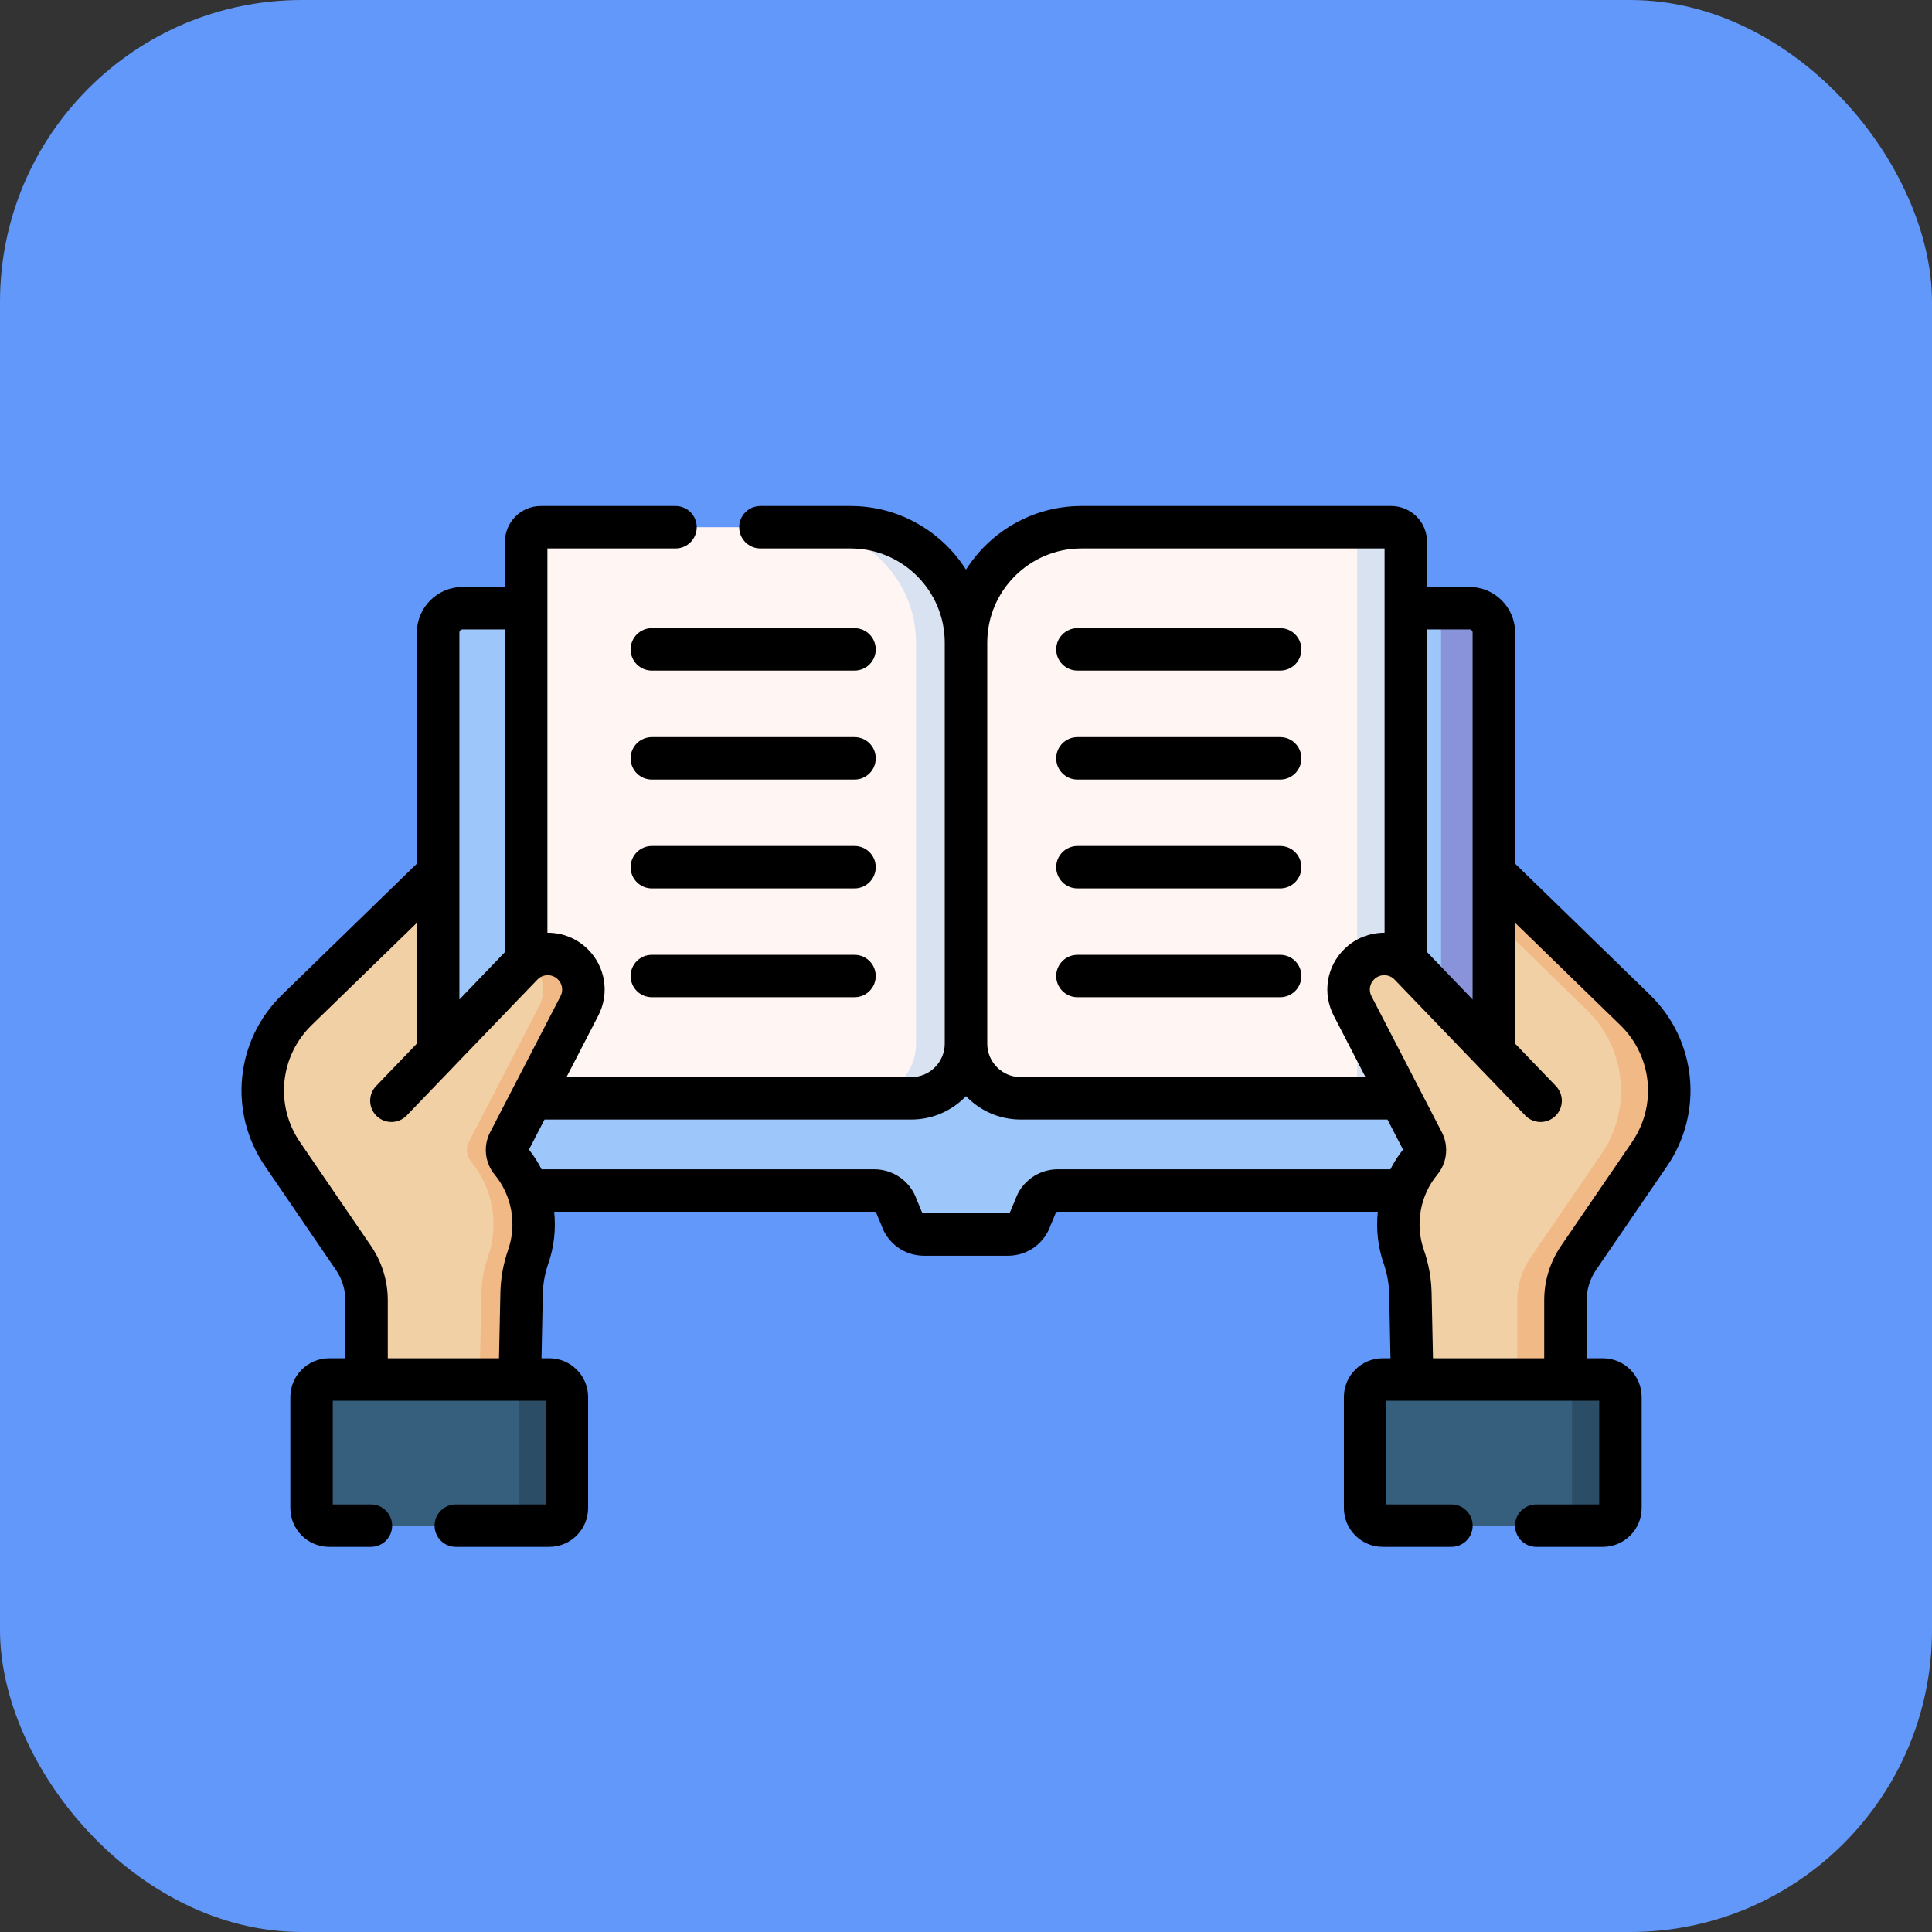 <svg width="32" height="32" viewBox="0 0 32 32" fill="none" xmlns="http://www.w3.org/2000/svg">
<rect x="0" y="0" width="32" height="32" fill="#333333" stroke="none"/>
<rect width="32" height="32" rx="5" fill="#6298FA"/>
<g clip-path="url(#clip0)">
<path d="M7.407 14.309L4.918 16.728C4.268 17.359 4.167 18.367 4.678 19.115L5.854 20.837C5.996 21.043 6.071 21.288 6.071 21.538V22.849H7.935V17.233V14.728L7.407 14.309Z" fill="#F1D0A5"/>
<path d="M24.593 14.309L27.082 16.728C27.732 17.359 27.833 18.367 27.322 19.115L26.145 20.837C26.004 21.043 25.929 21.288 25.929 21.538V22.849H24.065V17.233V14.728L24.593 14.309Z" fill="#F1D0A5"/>
<path d="M27.082 16.728L24.593 14.309L24.154 14.657L26.284 16.728C26.934 17.359 27.035 18.367 26.524 19.115L25.347 20.837C25.206 21.043 25.131 21.288 25.131 21.538V22.849H25.929V21.538C25.929 21.288 26.004 21.043 26.145 20.837L27.322 19.115C27.833 18.367 27.732 17.359 27.082 16.728Z" fill="#F1B986"/>
<path d="M7.661 10.074C7.438 10.074 7.257 10.255 7.257 10.478V18.328C7.257 19.096 7.88 19.719 8.647 19.719H14.477C14.652 19.719 14.806 19.833 14.856 20.001L14.927 20.166C14.977 20.333 15.132 20.448 15.306 20.448H16.694C16.869 20.448 17.023 20.333 17.073 20.166L17.144 20.001C17.194 19.833 17.348 19.719 17.523 19.719H23.353C24.121 19.719 24.743 19.096 24.743 18.328V10.478C24.743 10.255 24.562 10.074 24.339 10.074H18.041L15.98 12.88L13.668 10.074H7.661Z" fill="#9DC6FB"/>
<path d="M24.34 10.074H23.465C23.688 10.074 23.869 10.255 23.869 10.478V18.328C23.869 19.096 23.247 19.719 22.479 19.719H23.353C24.121 19.719 24.743 19.096 24.743 18.328V10.478C24.743 10.255 24.562 10.074 24.34 10.074Z" fill="#8993DA"/>
<path d="M23.044 18.191H16.905C16.405 18.191 16 17.786 16 17.286L14.944 16.875V11.093L16 10.645C16 9.589 16.856 8.732 17.912 8.732H23.044C23.177 8.732 23.284 8.84 23.284 8.972V17.951C23.284 18.084 23.177 18.191 23.044 18.191Z" fill="#FFF6F4"/>
<path d="M23.044 8.732H22.239C22.371 8.732 22.479 8.84 22.479 8.972V17.951C22.479 18.084 22.371 18.191 22.239 18.191H23.044C23.177 18.191 23.284 18.084 23.284 17.951V8.972C23.284 8.84 23.177 8.732 23.044 8.732Z" fill="#D8E2F1"/>
<path d="M15.095 18.191H8.956C8.823 18.191 8.716 18.084 8.716 17.951V8.972C8.716 8.84 8.823 8.732 8.956 8.732H14.088C15.144 8.732 16 9.589 16 10.645V17.286C16 17.786 15.595 18.191 15.095 18.191Z" fill="#FFF6F4"/>
<path d="M14.088 8.732H13.26C14.316 8.732 15.172 9.589 15.172 10.645V17.286C15.172 17.786 14.767 18.191 14.267 18.191H15.095C15.595 18.191 16 17.786 16 17.286V10.645C16 9.589 15.144 8.732 14.088 8.732Z" fill="#D8E2F1"/>
<path d="M23.39 22.848L23.361 21.416C23.356 21.212 23.319 21.01 23.252 20.818C23.063 20.277 23.17 19.677 23.534 19.235C23.611 19.142 23.623 19.011 23.564 18.906L22.404 16.662C22.284 16.431 22.33 16.15 22.515 15.969C22.75 15.74 23.125 15.746 23.352 15.982L25.517 18.232L24.956 20.481L24.664 22.848H23.39V22.848Z" fill="#F1D0A5"/>
<path d="M8.61 22.848L8.639 21.416C8.644 21.212 8.681 21.01 8.748 20.818C8.937 20.277 8.83 19.677 8.466 19.235C8.389 19.142 8.377 19.011 8.436 18.906L9.597 16.662C9.716 16.431 9.67 16.15 9.485 15.969C9.251 15.74 8.875 15.746 8.648 15.982L6.483 18.232L7.044 20.481L7.336 22.848H8.61V22.848Z" fill="#F1D0A5"/>
<path d="M9.597 16.662C9.716 16.431 9.671 16.15 9.485 15.969C9.28 15.768 8.967 15.748 8.739 15.904C8.767 15.923 8.794 15.944 8.819 15.969C9.005 16.15 9.05 16.431 8.931 16.662L7.77 18.906C7.712 19.011 7.724 19.142 7.8 19.235C8.164 19.677 8.271 20.277 8.082 20.818C8.015 21.01 7.978 21.212 7.974 21.416L7.944 22.848H8.61L8.64 21.416C8.644 21.212 8.681 21.01 8.748 20.818C8.937 20.277 8.83 19.677 8.466 19.235C8.389 19.142 8.377 19.011 8.436 18.906L9.597 16.662Z" fill="#F1B986"/>
<path d="M26.548 25.269H22.903C22.742 25.269 22.611 25.138 22.611 24.977V23.14C22.611 22.978 22.742 22.848 22.903 22.848H26.548C26.709 22.848 26.84 22.978 26.84 23.14V24.977C26.84 25.138 26.709 25.269 26.548 25.269Z" fill="#365E7D"/>
<path d="M26.541 22.848H25.741C25.906 22.848 26.039 22.975 26.039 23.133V24.984C26.039 25.141 25.906 25.269 25.741 25.269H26.541C26.706 25.269 26.84 25.141 26.84 24.984V23.133C26.84 22.975 26.706 22.848 26.541 22.848Z" fill="#2B4D66"/>
<path d="M9.097 25.269H5.452C5.291 25.269 5.16 25.138 5.16 24.977V23.14C5.16 22.978 5.291 22.848 5.452 22.848H9.097C9.258 22.848 9.389 22.978 9.389 23.14V24.977C9.389 25.138 9.258 25.269 9.097 25.269Z" fill="#365E7D"/>
<path d="M9.09 22.848H8.29C8.455 22.848 8.589 22.975 8.589 23.133V24.984C8.589 25.141 8.455 25.269 8.29 25.269H9.09C9.255 25.269 9.389 25.141 9.389 24.984V23.133C9.389 22.975 9.255 22.848 9.09 22.848Z" fill="#2B4D66"/>
<path d="M26.436 21.034L27.613 19.313C28.222 18.421 28.102 17.227 27.327 16.475L25.095 14.305V10.477C25.095 10.061 24.756 9.722 24.339 9.722H23.636V8.972C23.636 8.646 23.37 8.381 23.044 8.381H17.912C17.109 8.381 16.402 8.802 16 9.435C15.598 8.802 14.891 8.381 14.088 8.381H12.594C12.4 8.381 12.243 8.538 12.243 8.732C12.243 8.927 12.4 9.084 12.594 9.084H14.088C14.948 9.084 15.648 9.784 15.648 10.645V17.286C15.648 17.591 15.4 17.84 15.095 17.84H9.383L9.909 16.823C10.1 16.453 10.029 16.008 9.731 15.717C9.552 15.542 9.317 15.448 9.067 15.449V9.084H11.189C11.383 9.084 11.54 8.927 11.54 8.732C11.54 8.538 11.383 8.381 11.189 8.381H8.956C8.63 8.381 8.364 8.646 8.364 8.972V9.722H7.661C7.244 9.722 6.905 10.061 6.905 10.477V14.305L4.673 16.475C3.898 17.227 3.778 18.421 4.388 19.313L5.564 21.034C5.666 21.183 5.72 21.357 5.72 21.537V22.497H5.452C5.098 22.497 4.809 22.785 4.809 23.14V24.978C4.809 25.332 5.097 25.621 5.452 25.621H6.144C6.338 25.621 6.495 25.464 6.495 25.27C6.495 25.075 6.338 24.918 6.144 24.918H5.512V23.2H9.038V24.918H7.549C7.355 24.918 7.198 25.075 7.198 25.27C7.198 25.464 7.355 25.621 7.549 25.621H9.097C9.452 25.621 9.741 25.332 9.741 24.978V23.14C9.741 22.785 9.452 22.497 9.097 22.497H8.969L8.991 21.424C8.995 21.257 9.025 21.092 9.08 20.933C9.178 20.654 9.209 20.358 9.179 20.07H14.477C14.523 20.07 14.509 20.096 14.597 20.288C14.699 20.595 14.981 20.799 15.306 20.799H16.694C17.019 20.799 17.301 20.595 17.403 20.288C17.492 20.095 17.477 20.07 17.523 20.07H22.821C22.791 20.358 22.822 20.654 22.92 20.933C22.975 21.092 23.005 21.257 23.009 21.423L23.031 22.497H22.903C22.548 22.497 22.259 22.785 22.259 23.14V24.978C22.259 25.332 22.548 25.621 22.903 25.621H24.04C24.234 25.621 24.392 25.464 24.392 25.27C24.392 25.075 24.234 24.918 24.04 24.918H22.962V23.2H26.488V24.918H25.446C25.252 24.918 25.094 25.075 25.094 25.27C25.094 25.464 25.252 25.621 25.446 25.621H26.548C26.903 25.621 27.191 25.332 27.191 24.978V23.14C27.191 22.785 26.903 22.497 26.548 22.497H26.28V21.537C26.28 21.357 26.334 21.183 26.436 21.034ZM24.339 10.425C24.368 10.425 24.391 10.448 24.391 10.477V16.555L23.636 15.769V10.425H24.339ZM17.912 9.084H22.933V15.449C22.684 15.449 22.448 15.542 22.269 15.717C21.971 16.008 21.9 16.453 22.091 16.823L22.617 17.84H16.905C16.6 17.84 16.352 17.591 16.352 17.286V10.645C16.352 9.784 17.052 9.084 17.912 9.084ZM7.661 10.425H8.364V15.769L7.609 16.555V10.477C7.609 10.448 7.632 10.425 7.661 10.425ZM6.423 22.497V21.537C6.423 21.215 6.326 20.904 6.145 20.637L4.968 18.916C4.552 18.307 4.634 17.493 5.162 16.979L6.905 15.285V17.285L6.229 17.988C6.095 18.128 6.099 18.351 6.239 18.485C6.379 18.62 6.601 18.616 6.736 18.476L8.901 16.225C8.993 16.129 9.145 16.128 9.239 16.22C9.315 16.294 9.333 16.406 9.284 16.5L8.125 18.74C7.999 18.972 8.026 19.253 8.195 19.458C8.479 19.803 8.564 20.279 8.416 20.701C8.337 20.929 8.294 21.167 8.288 21.408L8.265 22.497H6.423V22.497ZM17.523 19.367C17.198 19.367 16.916 19.571 16.814 19.877C16.725 20.07 16.739 20.096 16.694 20.096H15.306C15.26 20.096 15.274 20.069 15.186 19.877C15.084 19.571 14.802 19.367 14.477 19.367H8.97C8.912 19.252 8.842 19.143 8.761 19.041L9.019 18.543H15.095C15.45 18.543 15.771 18.394 16 18.156C16.229 18.394 16.55 18.543 16.905 18.543H22.981L23.239 19.041C23.158 19.143 23.088 19.252 23.03 19.367H17.523ZM23.735 22.497L23.712 21.408C23.706 21.167 23.663 20.929 23.584 20.702C23.436 20.28 23.521 19.803 23.805 19.458C23.974 19.253 24 18.973 23.875 18.74L22.716 16.5C22.667 16.406 22.685 16.294 22.761 16.22C22.855 16.128 23.007 16.129 23.099 16.225L25.264 18.476C25.398 18.616 25.621 18.62 25.761 18.485C25.901 18.351 25.905 18.128 25.771 17.988L25.095 17.286V15.285L26.837 16.979C27.366 17.493 27.448 18.307 27.032 18.916L25.855 20.637C25.673 20.904 25.577 21.215 25.577 21.537V22.497H23.735V22.497Z" fill="black"/>
<path d="M17.846 11.107H21.204C21.398 11.107 21.555 10.95 21.555 10.756C21.555 10.562 21.398 10.404 21.204 10.404H17.846C17.652 10.404 17.494 10.562 17.494 10.756C17.494 10.95 17.652 11.107 17.846 11.107Z" fill="black"/>
<path d="M17.846 12.912H21.204C21.398 12.912 21.555 12.755 21.555 12.56C21.555 12.366 21.398 12.209 21.204 12.209H17.846C17.652 12.209 17.494 12.366 17.494 12.56C17.494 12.755 17.652 12.912 17.846 12.912Z" fill="black"/>
<path d="M17.846 14.715H21.204C21.398 14.715 21.555 14.557 21.555 14.363C21.555 14.169 21.398 14.012 21.204 14.012H17.846C17.652 14.012 17.494 14.169 17.494 14.363C17.494 14.557 17.652 14.715 17.846 14.715Z" fill="black"/>
<path d="M17.846 16.517H21.204C21.398 16.517 21.555 16.36 21.555 16.166C21.555 15.972 21.398 15.815 21.204 15.815H17.846C17.652 15.815 17.494 15.972 17.494 16.166C17.494 16.36 17.652 16.517 17.846 16.517Z" fill="black"/>
<path d="M14.154 10.404H10.796C10.602 10.404 10.445 10.562 10.445 10.756C10.445 10.95 10.602 11.107 10.796 11.107H14.154C14.348 11.107 14.505 10.95 14.505 10.756C14.505 10.562 14.348 10.404 14.154 10.404Z" fill="black"/>
<path d="M14.154 12.209H10.796C10.602 12.209 10.445 12.366 10.445 12.56C10.445 12.755 10.602 12.912 10.796 12.912H14.154C14.348 12.912 14.505 12.755 14.505 12.56C14.505 12.366 14.348 12.209 14.154 12.209Z" fill="black"/>
<path d="M14.154 14.012H10.796C10.602 14.012 10.445 14.169 10.445 14.363C10.445 14.557 10.602 14.715 10.796 14.715H14.154C14.348 14.715 14.505 14.557 14.505 14.363C14.505 14.169 14.348 14.012 14.154 14.012Z" fill="black"/>
<path d="M14.154 15.815H10.796C10.602 15.815 10.445 15.972 10.445 16.166C10.445 16.36 10.602 16.517 10.796 16.517H14.154C14.348 16.517 14.505 16.36 14.505 16.166C14.505 15.972 14.348 15.815 14.154 15.815Z" fill="black"/>
</g>
<defs>
<clipPath id="clip0">
<rect width="24" height="24" fill="white" transform="translate(4 5)"/>
</clipPath>
</defs>
</svg>
